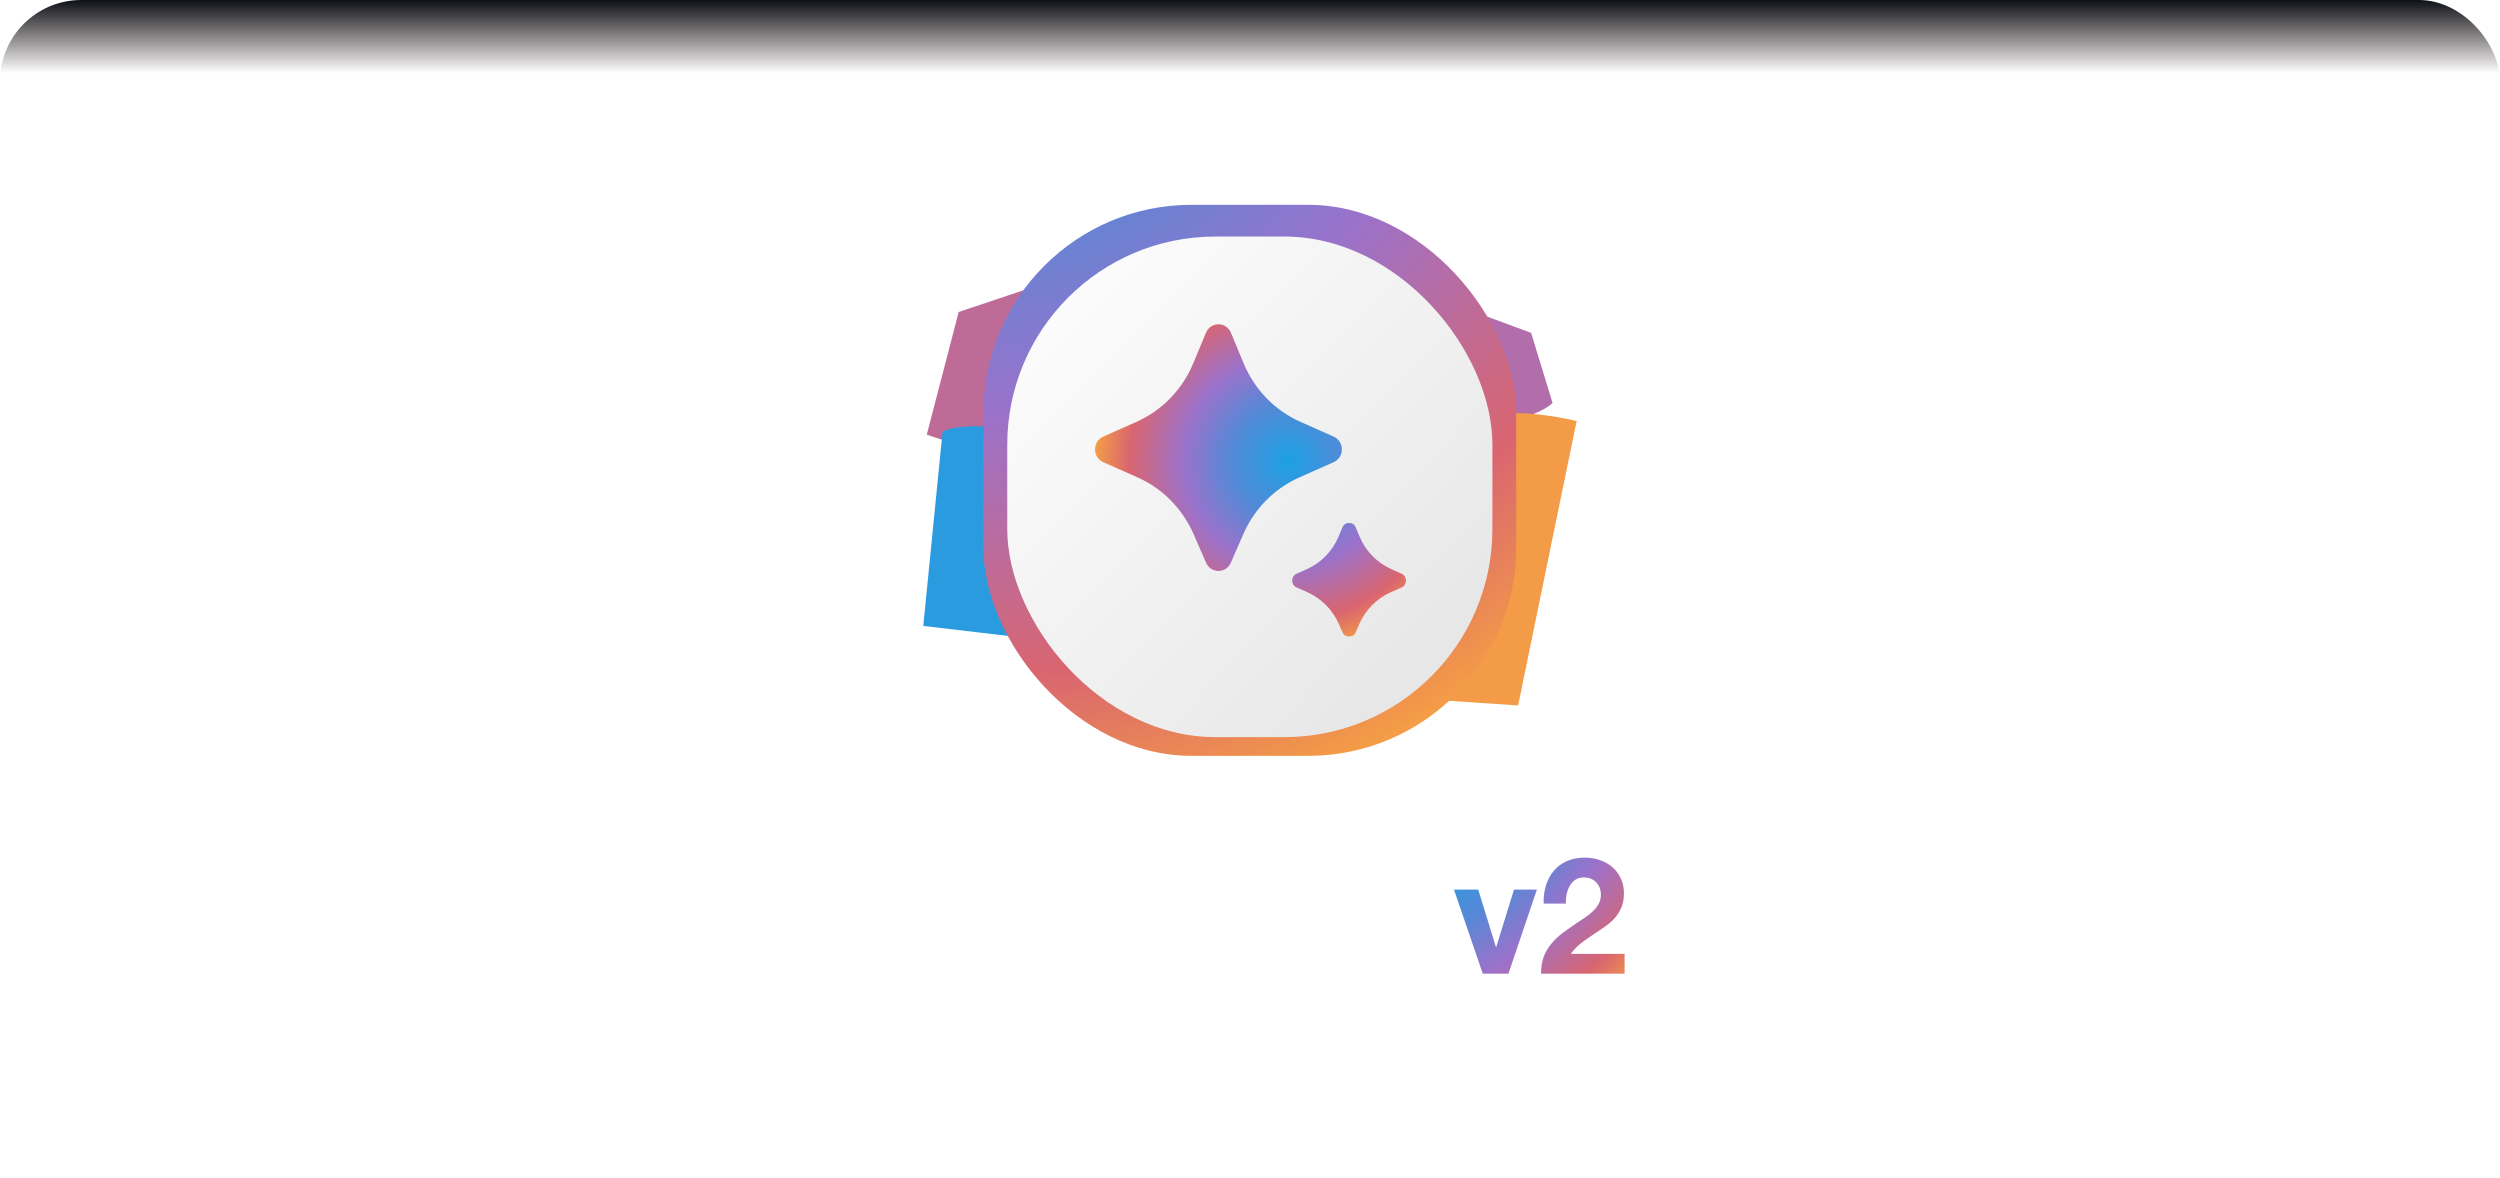 <svg width="1538" height="725" viewBox="0 0 1538 725" fill="none" xmlns="http://www.w3.org/2000/svg">
<g clip-path="url(#clip0_250_47)">
<g filter="url(#filter0_f_250_47)">
<path d="M570.152 267.391L589.779 191.93L694.083 157L803.995 168.466C803.995 168.466 852.782 185.264 810.724 225.528C768.666 265.791 749.039 248.193 715.393 277.79C681.746 307.388 570.152 267.391 570.152 267.391Z" fill="#BF6B97"/>
</g>
<g filter="url(#filter1_f_250_47)">
<path d="M792.893 243.919C743.652 240.216 758.161 226.991 753.324 196.044C748.488 165.097 758.161 179.381 758.161 179.381L849.609 170.652L941.937 204.773L955.127 247.887C955.127 247.887 941.937 262.963 887.42 262.17C832.902 261.376 842.135 247.622 792.893 243.919Z" fill="#B26EAA"/>
</g>
<g filter="url(#filter2_f_250_47)">
<path d="M656.694 270.432C593.467 255.305 579.855 265.655 579.855 265.655L568 385.076L732.655 404.449C775.831 389.234 739.515 439.479 771.733 414.798C809.493 385.872 827.056 407.899 864.817 385.076C902.578 362.253 847.693 324.835 820.909 315.547C794.126 306.258 741.436 325.896 719.482 311.831C697.528 297.766 719.921 285.559 656.694 270.432Z" fill="#2B9BE0"/>
</g>
<g filter="url(#filter3_f_250_47)">
<path d="M899.276 261.184C922.536 246.628 969.934 259.066 969.934 259.066L933.947 434L752.254 421.826C752.254 421.826 764.103 371.278 782.097 349.577C800.091 327.875 816.329 326.552 841.784 318.613C867.238 310.673 876.016 275.739 899.276 261.184Z" fill="#F49B48"/>
</g>
<path d="M486.155 646.44H494.995L501.675 666.08H501.755L508.075 646.44H516.915V675H511.035V654.76H510.955L503.955 675H499.115L492.115 654.96H492.035V675H486.155V646.44ZM526.884 664.68C526.884 665.507 526.964 666.32 527.124 667.12C527.284 667.893 527.55 668.6 527.924 669.24C528.324 669.853 528.844 670.347 529.484 670.72C530.124 671.093 530.924 671.28 531.884 671.28C532.844 671.28 533.644 671.093 534.284 670.72C534.95 670.347 535.47 669.853 535.844 669.24C536.244 668.6 536.524 667.893 536.684 667.12C536.844 666.32 536.924 665.507 536.924 664.68C536.924 663.853 536.844 663.04 536.684 662.24C536.524 661.44 536.244 660.733 535.844 660.12C535.47 659.507 534.95 659.013 534.284 658.64C533.644 658.24 532.844 658.04 531.884 658.04C530.924 658.04 530.124 658.24 529.484 658.64C528.844 659.013 528.324 659.507 527.924 660.12C527.55 660.733 527.284 661.44 527.124 662.24C526.964 663.04 526.884 663.853 526.884 664.68ZM521.204 664.68C521.204 663.027 521.457 661.533 521.964 660.2C522.47 658.84 523.19 657.693 524.124 656.76C525.057 655.8 526.177 655.067 527.484 654.56C528.79 654.027 530.257 653.76 531.884 653.76C533.51 653.76 534.977 654.027 536.284 654.56C537.617 655.067 538.75 655.8 539.684 656.76C540.617 657.693 541.337 658.84 541.844 660.2C542.35 661.533 542.604 663.027 542.604 664.68C542.604 666.333 542.35 667.827 541.844 669.16C541.337 670.493 540.617 671.64 539.684 672.6C538.75 673.533 537.617 674.253 536.284 674.76C534.977 675.267 533.51 675.52 531.884 675.52C530.257 675.52 528.79 675.267 527.484 674.76C526.177 674.253 525.057 673.533 524.124 672.6C523.19 671.64 522.47 670.493 521.964 669.16C521.457 667.827 521.204 666.333 521.204 664.68ZM546.297 654.32H551.697V658.16H551.777C552.043 657.52 552.403 656.933 552.857 656.4C553.31 655.84 553.83 655.373 554.417 655C555.003 654.6 555.63 654.293 556.297 654.08C556.963 653.867 557.657 653.76 558.377 653.76C558.75 653.76 559.163 653.827 559.617 653.96V659.24C559.35 659.187 559.03 659.147 558.657 659.12C558.283 659.067 557.923 659.04 557.577 659.04C556.537 659.04 555.657 659.213 554.937 659.56C554.217 659.907 553.63 660.387 553.177 661C552.75 661.587 552.443 662.28 552.257 663.08C552.07 663.88 551.977 664.747 551.977 665.68V675H546.297V654.32ZM575.06 662.44C574.794 661 574.314 659.907 573.62 659.16C572.954 658.413 571.927 658.04 570.54 658.04C569.634 658.04 568.874 658.2 568.26 658.52C567.674 658.813 567.194 659.187 566.82 659.64C566.474 660.093 566.22 660.573 566.06 661.08C565.927 661.587 565.847 662.04 565.82 662.44H575.06ZM565.82 666.04C565.9 667.88 566.367 669.213 567.22 670.04C568.074 670.867 569.3 671.28 570.9 671.28C572.047 671.28 573.034 671 573.86 670.44C574.687 669.853 575.194 669.24 575.38 668.6H580.38C579.58 671.08 578.354 672.853 576.7 673.92C575.047 674.987 573.047 675.52 570.7 675.52C569.074 675.52 567.607 675.267 566.3 674.76C564.994 674.227 563.887 673.48 562.98 672.52C562.074 671.56 561.367 670.413 560.86 669.08C560.38 667.747 560.14 666.28 560.14 664.68C560.14 663.133 560.394 661.693 560.9 660.36C561.407 659.027 562.127 657.88 563.06 656.92C563.994 655.933 565.1 655.16 566.38 654.6C567.687 654.04 569.127 653.76 570.7 653.76C572.46 653.76 573.994 654.107 575.3 654.8C576.607 655.467 577.674 656.373 578.5 657.52C579.354 658.667 579.967 659.973 580.34 661.44C580.714 662.907 580.847 664.44 580.74 666.04H565.82ZM609.322 661.6C608.949 659.227 607.549 658.04 605.122 658.04C604.215 658.04 603.455 658.253 602.842 658.68C602.229 659.08 601.722 659.613 601.322 660.28C600.949 660.92 600.682 661.64 600.522 662.44C600.362 663.213 600.282 663.987 600.282 664.76C600.282 665.507 600.362 666.267 600.522 667.04C600.682 667.813 600.935 668.52 601.282 669.16C601.655 669.773 602.149 670.28 602.762 670.68C603.375 671.08 604.122 671.28 605.002 671.28C606.362 671.28 607.402 670.907 608.122 670.16C608.869 669.387 609.335 668.36 609.522 667.08H615.002C614.629 669.827 613.562 671.92 611.802 673.36C610.042 674.8 607.789 675.52 605.042 675.52C603.495 675.52 602.069 675.267 600.762 674.76C599.482 674.227 598.389 673.493 597.482 672.56C596.575 671.627 595.869 670.52 595.362 669.24C594.855 667.933 594.602 666.507 594.602 664.96C594.602 663.36 594.829 661.88 595.282 660.52C595.762 659.133 596.455 657.947 597.362 656.96C598.269 655.947 599.375 655.16 600.682 654.6C601.989 654.04 603.482 653.76 605.162 653.76C606.389 653.76 607.562 653.92 608.682 654.24C609.829 654.56 610.842 655.053 611.722 655.72C612.629 656.36 613.362 657.173 613.922 658.16C614.482 659.12 614.802 660.267 614.882 661.6H609.322ZM617.971 660.68C618.051 659.347 618.384 658.24 618.971 657.36C619.557 656.48 620.304 655.773 621.211 655.24C622.117 654.707 623.131 654.333 624.251 654.12C625.397 653.88 626.544 653.76 627.691 653.76C628.731 653.76 629.784 653.84 630.851 654C631.917 654.133 632.891 654.413 633.771 654.84C634.651 655.267 635.371 655.867 635.931 656.64C636.491 657.387 636.771 658.387 636.771 659.64V670.4C636.771 671.333 636.824 672.227 636.931 673.08C637.037 673.933 637.224 674.573 637.491 675H631.731C631.624 674.68 631.531 674.36 631.451 674.04C631.397 673.693 631.357 673.347 631.331 673C630.424 673.933 629.357 674.587 628.131 674.96C626.904 675.333 625.651 675.52 624.371 675.52C623.384 675.52 622.464 675.4 621.611 675.16C620.757 674.92 620.011 674.547 619.371 674.04C618.731 673.533 618.224 672.893 617.851 672.12C617.504 671.347 617.331 670.427 617.331 669.36C617.331 668.187 617.531 667.227 617.931 666.48C618.357 665.707 618.891 665.093 619.531 664.64C620.197 664.187 620.944 663.853 621.771 663.64C622.624 663.4 623.477 663.213 624.331 663.08C625.184 662.947 626.024 662.84 626.851 662.76C627.677 662.68 628.411 662.56 629.051 662.4C629.691 662.24 630.197 662.013 630.571 661.72C630.944 661.4 631.117 660.947 631.091 660.36C631.091 659.747 630.984 659.267 630.771 658.92C630.584 658.547 630.317 658.267 629.971 658.08C629.651 657.867 629.264 657.733 628.811 657.68C628.384 657.6 627.917 657.56 627.411 657.56C626.291 657.56 625.411 657.8 624.771 658.28C624.131 658.76 623.757 659.56 623.651 660.68H617.971ZM631.091 664.88C630.851 665.093 630.544 665.267 630.171 665.4C629.824 665.507 629.437 665.6 629.011 665.68C628.611 665.76 628.184 665.827 627.731 665.88C627.277 665.933 626.824 666 626.371 666.08C625.944 666.16 625.517 666.267 625.091 666.4C624.691 666.533 624.331 666.72 624.011 666.96C623.717 667.173 623.477 667.453 623.291 667.8C623.104 668.147 623.011 668.587 623.011 669.12C623.011 669.627 623.104 670.053 623.291 670.4C623.477 670.747 623.731 671.027 624.051 671.24C624.371 671.427 624.744 671.56 625.171 671.64C625.597 671.72 626.037 671.76 626.491 671.76C627.611 671.76 628.477 671.573 629.091 671.2C629.704 670.827 630.157 670.387 630.451 669.88C630.744 669.347 630.917 668.813 630.971 668.28C631.051 667.747 631.091 667.32 631.091 667V664.88ZM651.62 671.28C652.553 671.28 653.326 671.093 653.94 670.72C654.58 670.347 655.086 669.867 655.46 669.28C655.86 668.667 656.14 667.96 656.3 667.16C656.46 666.36 656.54 665.547 656.54 664.72C656.54 663.893 656.446 663.08 656.26 662.28C656.1 661.48 655.82 660.773 655.42 660.16C655.02 659.52 654.5 659.013 653.86 658.64C653.246 658.24 652.486 658.04 651.58 658.04C650.646 658.04 649.86 658.24 649.22 658.64C648.606 659.013 648.1 659.507 647.7 660.12C647.326 660.733 647.06 661.44 646.9 662.24C646.74 663.04 646.66 663.867 646.66 664.72C646.66 665.547 646.74 666.36 646.9 667.16C647.086 667.96 647.366 668.667 647.74 669.28C648.14 669.867 648.66 670.347 649.3 670.72C649.94 671.093 650.713 671.28 651.62 671.28ZM641.18 654.32H646.58V656.96H646.66C647.353 655.84 648.233 655.027 649.3 654.52C650.366 654.013 651.54 653.76 652.82 653.76C654.446 653.76 655.846 654.067 657.02 654.68C658.193 655.293 659.166 656.107 659.94 657.12C660.713 658.133 661.286 659.32 661.66 660.68C662.033 662.013 662.22 663.413 662.22 664.88C662.22 666.267 662.033 667.6 661.66 668.88C661.286 670.16 660.713 671.293 659.94 672.28C659.193 673.267 658.246 674.053 657.1 674.64C655.98 675.227 654.66 675.52 653.14 675.52C651.86 675.52 650.673 675.267 649.58 674.76C648.513 674.227 647.633 673.453 646.94 672.44H646.86V682.24H641.18V654.32ZM665.393 660.68C665.473 659.347 665.806 658.24 666.393 657.36C666.979 656.48 667.726 655.773 668.633 655.24C669.539 654.707 670.553 654.333 671.673 654.12C672.819 653.88 673.966 653.76 675.113 653.76C676.153 653.76 677.206 653.84 678.273 654C679.339 654.133 680.313 654.413 681.193 654.84C682.073 655.267 682.793 655.867 683.353 656.64C683.913 657.387 684.193 658.387 684.193 659.64V670.4C684.193 671.333 684.246 672.227 684.353 673.08C684.459 673.933 684.646 674.573 684.913 675H679.153C679.046 674.68 678.953 674.36 678.873 674.04C678.819 673.693 678.779 673.347 678.753 673C677.846 673.933 676.779 674.587 675.553 674.96C674.326 675.333 673.073 675.52 671.793 675.52C670.806 675.52 669.886 675.4 669.033 675.16C668.179 674.92 667.433 674.547 666.793 674.04C666.153 673.533 665.646 672.893 665.273 672.12C664.926 671.347 664.753 670.427 664.753 669.36C664.753 668.187 664.953 667.227 665.353 666.48C665.779 665.707 666.313 665.093 666.953 664.64C667.619 664.187 668.366 663.853 669.193 663.64C670.046 663.4 670.899 663.213 671.753 663.08C672.606 662.947 673.446 662.84 674.273 662.76C675.099 662.68 675.833 662.56 676.473 662.4C677.113 662.24 677.619 662.013 677.993 661.72C678.366 661.4 678.539 660.947 678.513 660.36C678.513 659.747 678.406 659.267 678.193 658.92C678.006 658.547 677.739 658.267 677.393 658.08C677.073 657.867 676.686 657.733 676.233 657.68C675.806 657.6 675.339 657.56 674.833 657.56C673.713 657.56 672.833 657.8 672.193 658.28C671.553 658.76 671.179 659.56 671.073 660.68H665.393ZM678.513 664.88C678.273 665.093 677.966 665.267 677.593 665.4C677.246 665.507 676.859 665.6 676.433 665.68C676.033 665.76 675.606 665.827 675.153 665.88C674.699 665.933 674.246 666 673.793 666.08C673.366 666.16 672.939 666.267 672.513 666.4C672.113 666.533 671.753 666.72 671.433 666.96C671.139 667.173 670.899 667.453 670.713 667.8C670.526 668.147 670.433 668.587 670.433 669.12C670.433 669.627 670.526 670.053 670.713 670.4C670.899 670.747 671.153 671.027 671.473 671.24C671.793 671.427 672.166 671.56 672.593 671.64C673.019 671.72 673.459 671.76 673.913 671.76C675.033 671.76 675.899 671.573 676.513 671.2C677.126 670.827 677.579 670.387 677.873 669.88C678.166 669.347 678.339 668.813 678.393 668.28C678.473 667.747 678.513 667.32 678.513 667V664.88ZM703.761 664.68C703.761 663.8 703.668 662.96 703.481 662.16C703.295 661.36 703.001 660.653 702.601 660.04C702.201 659.427 701.695 658.947 701.081 658.6C700.495 658.227 699.775 658.04 698.921 658.04C698.095 658.04 697.375 658.227 696.761 658.6C696.148 658.947 695.641 659.427 695.241 660.04C694.841 660.653 694.548 661.36 694.361 662.16C694.175 662.96 694.081 663.8 694.081 664.68C694.081 665.533 694.175 666.36 694.361 667.16C694.548 667.96 694.841 668.667 695.241 669.28C695.641 669.893 696.148 670.387 696.761 670.76C697.375 671.107 698.095 671.28 698.921 671.28C699.775 671.28 700.495 671.107 701.081 670.76C701.695 670.387 702.201 669.893 702.601 669.28C703.001 668.667 703.295 667.96 703.481 667.16C703.668 666.36 703.761 665.533 703.761 664.68ZM688.601 646.44H694.281V656.84H694.361C695.055 655.773 695.988 655 697.161 654.52C698.361 654.013 699.601 653.76 700.881 653.76C701.921 653.76 702.948 653.973 703.961 654.4C704.975 654.827 705.881 655.48 706.681 656.36C707.508 657.24 708.175 658.373 708.681 659.76C709.188 661.12 709.441 662.747 709.441 664.64C709.441 666.533 709.188 668.173 708.681 669.56C708.175 670.92 707.508 672.04 706.681 672.92C705.881 673.8 704.975 674.453 703.961 674.88C702.948 675.307 701.921 675.52 700.881 675.52C699.361 675.52 698.001 675.28 696.801 674.8C695.601 674.32 694.695 673.507 694.081 672.36H694.001V675H688.601V646.44ZM713.215 646.44H718.895V675H713.215V646.44ZM737.287 662.44C737.02 661 736.54 659.907 735.847 659.16C735.18 658.413 734.154 658.04 732.767 658.04C731.86 658.04 731.1 658.2 730.487 658.52C729.9 658.813 729.42 659.187 729.047 659.64C728.7 660.093 728.447 660.573 728.287 661.08C728.154 661.587 728.074 662.04 728.047 662.44H737.287ZM728.047 666.04C728.127 667.88 728.594 669.213 729.447 670.04C730.3 670.867 731.527 671.28 733.127 671.28C734.274 671.28 735.26 671 736.087 670.44C736.914 669.853 737.42 669.24 737.607 668.6H742.607C741.807 671.08 740.58 672.853 738.927 673.92C737.274 674.987 735.274 675.52 732.927 675.52C731.3 675.52 729.834 675.267 728.527 674.76C727.22 674.227 726.114 673.48 725.207 672.52C724.3 671.56 723.594 670.413 723.087 669.08C722.607 667.747 722.367 666.28 722.367 664.68C722.367 663.133 722.62 661.693 723.127 660.36C723.634 659.027 724.354 657.88 725.287 656.92C726.22 655.933 727.327 655.16 728.607 654.6C729.914 654.04 731.354 653.76 732.927 653.76C734.687 653.76 736.22 654.107 737.527 654.8C738.834 655.467 739.9 656.373 740.727 657.52C741.58 658.667 742.194 659.973 742.567 661.44C742.94 662.907 743.074 664.44 742.967 666.04H728.047ZM746.576 668.84H752.856V675H746.576V668.84ZM769.201 646.44H778.041L784.721 666.08H784.801L791.121 646.44H799.961V675H794.081V654.76H794.001L787.001 675H782.161L775.161 654.96H775.081V675H769.201V646.44ZM809.93 664.68C809.93 665.507 810.01 666.32 810.17 667.12C810.33 667.893 810.597 668.6 810.97 669.24C811.37 669.853 811.89 670.347 812.53 670.72C813.17 671.093 813.97 671.28 814.93 671.28C815.89 671.28 816.69 671.093 817.33 670.72C817.997 670.347 818.517 669.853 818.89 669.24C819.29 668.6 819.57 667.893 819.73 667.12C819.89 666.32 819.97 665.507 819.97 664.68C819.97 663.853 819.89 663.04 819.73 662.24C819.57 661.44 819.29 660.733 818.89 660.12C818.517 659.507 817.997 659.013 817.33 658.64C816.69 658.24 815.89 658.04 814.93 658.04C813.97 658.04 813.17 658.24 812.53 658.64C811.89 659.013 811.37 659.507 810.97 660.12C810.597 660.733 810.33 661.44 810.17 662.24C810.01 663.04 809.93 663.853 809.93 664.68ZM804.25 664.68C804.25 663.027 804.504 661.533 805.01 660.2C805.517 658.84 806.237 657.693 807.17 656.76C808.104 655.8 809.224 655.067 810.53 654.56C811.837 654.027 813.304 653.76 814.93 653.76C816.557 653.76 818.024 654.027 819.33 654.56C820.664 655.067 821.797 655.8 822.73 656.76C823.664 657.693 824.384 658.84 824.89 660.2C825.397 661.533 825.65 663.027 825.65 664.68C825.65 666.333 825.397 667.827 824.89 669.16C824.384 670.493 823.664 671.64 822.73 672.6C821.797 673.533 820.664 674.253 819.33 674.76C818.024 675.267 816.557 675.52 814.93 675.52C813.304 675.52 811.837 675.267 810.53 674.76C809.224 674.253 808.104 673.533 807.17 672.6C806.237 671.64 805.517 670.493 805.01 669.16C804.504 667.827 804.25 666.333 804.25 664.68ZM829.344 654.32H834.744V658.16H834.824C835.09 657.52 835.45 656.933 835.904 656.4C836.357 655.84 836.877 655.373 837.464 655C838.05 654.6 838.677 654.293 839.344 654.08C840.01 653.867 840.704 653.76 841.424 653.76C841.797 653.76 842.21 653.827 842.664 653.96V659.24C842.397 659.187 842.077 659.147 841.704 659.12C841.33 659.067 840.97 659.04 840.624 659.04C839.584 659.04 838.704 659.213 837.984 659.56C837.264 659.907 836.677 660.387 836.224 661C835.797 661.587 835.49 662.28 835.304 663.08C835.117 663.88 835.024 664.747 835.024 665.68V675H829.344V654.32ZM858.107 662.44C857.841 661 857.361 659.907 856.667 659.16C856.001 658.413 854.974 658.04 853.587 658.04C852.681 658.04 851.921 658.2 851.307 658.52C850.721 658.813 850.241 659.187 849.867 659.64C849.521 660.093 849.267 660.573 849.107 661.08C848.974 661.587 848.894 662.04 848.867 662.44H858.107ZM848.867 666.04C848.947 667.88 849.414 669.213 850.267 670.04C851.121 670.867 852.347 671.28 853.947 671.28C855.094 671.28 856.081 671 856.907 670.44C857.734 669.853 858.241 669.24 858.427 668.6H863.427C862.627 671.08 861.401 672.853 859.747 673.92C858.094 674.987 856.094 675.52 853.747 675.52C852.121 675.52 850.654 675.267 849.347 674.76C848.041 674.227 846.934 673.48 846.027 672.52C845.121 671.56 844.414 670.413 843.907 669.08C843.427 667.747 843.187 666.28 843.187 664.68C843.187 663.133 843.441 661.693 843.947 660.36C844.454 659.027 845.174 657.88 846.107 656.92C847.041 655.933 848.147 655.16 849.427 654.6C850.734 654.04 852.174 653.76 853.747 653.76C855.507 653.76 857.041 654.107 858.347 654.8C859.654 655.467 860.721 656.373 861.547 657.52C862.401 658.667 863.014 659.973 863.387 661.44C863.761 662.907 863.894 664.44 863.787 666.04H848.867ZM888.729 671.28C889.662 671.28 890.436 671.093 891.049 670.72C891.689 670.347 892.196 669.867 892.569 669.28C892.969 668.667 893.249 667.96 893.409 667.16C893.569 666.36 893.649 665.547 893.649 664.72C893.649 663.893 893.556 663.08 893.369 662.28C893.209 661.48 892.929 660.773 892.529 660.16C892.129 659.52 891.609 659.013 890.969 658.64C890.356 658.24 889.596 658.04 888.689 658.04C887.756 658.04 886.969 658.24 886.329 658.64C885.716 659.013 885.209 659.507 884.809 660.12C884.436 660.733 884.169 661.44 884.009 662.24C883.849 663.04 883.769 663.867 883.769 664.72C883.769 665.547 883.849 666.36 884.009 667.16C884.196 667.96 884.476 668.667 884.849 669.28C885.249 669.867 885.769 670.347 886.409 670.72C887.049 671.093 887.822 671.28 888.729 671.28ZM878.289 654.32H883.689V656.96H883.769C884.462 655.84 885.342 655.027 886.409 654.52C887.476 654.013 888.649 653.76 889.929 653.76C891.556 653.76 892.956 654.067 894.129 654.68C895.302 655.293 896.276 656.107 897.049 657.12C897.822 658.133 898.396 659.32 898.769 660.68C899.142 662.013 899.329 663.413 899.329 664.88C899.329 666.267 899.142 667.6 898.769 668.88C898.396 670.16 897.822 671.293 897.049 672.28C896.302 673.267 895.356 674.053 894.209 674.64C893.089 675.227 891.769 675.52 890.249 675.52C888.969 675.52 887.782 675.267 886.689 674.76C885.622 674.227 884.742 673.453 884.049 672.44H883.969V682.24H878.289V654.32ZM907.782 664.68C907.782 665.507 907.862 666.32 908.022 667.12C908.182 667.893 908.449 668.6 908.822 669.24C909.222 669.853 909.742 670.347 910.382 670.72C911.022 671.093 911.822 671.28 912.782 671.28C913.742 671.28 914.542 671.093 915.182 670.72C915.849 670.347 916.369 669.853 916.742 669.24C917.142 668.6 917.422 667.893 917.582 667.12C917.742 666.32 917.822 665.507 917.822 664.68C917.822 663.853 917.742 663.04 917.582 662.24C917.422 661.44 917.142 660.733 916.742 660.12C916.369 659.507 915.849 659.013 915.182 658.64C914.542 658.24 913.742 658.04 912.782 658.04C911.822 658.04 911.022 658.24 910.382 658.64C909.742 659.013 909.222 659.507 908.822 660.12C908.449 660.733 908.182 661.44 908.022 662.24C907.862 663.04 907.782 663.853 907.782 664.68ZM902.102 664.68C902.102 663.027 902.355 661.533 902.862 660.2C903.369 658.84 904.089 657.693 905.022 656.76C905.955 655.8 907.075 655.067 908.382 654.56C909.689 654.027 911.155 653.76 912.782 653.76C914.409 653.76 915.875 654.027 917.182 654.56C918.515 655.067 919.649 655.8 920.582 656.76C921.515 657.693 922.235 658.84 922.742 660.2C923.249 661.533 923.502 663.027 923.502 664.68C923.502 666.333 923.249 667.827 922.742 669.16C922.235 670.493 921.515 671.64 920.582 672.6C919.649 673.533 918.515 674.253 917.182 674.76C915.875 675.267 914.409 675.52 912.782 675.52C911.155 675.52 909.689 675.267 908.382 674.76C907.075 674.253 905.955 673.533 905.022 672.6C904.089 671.64 903.369 670.493 902.862 669.16C902.355 667.827 902.102 666.333 902.102 664.68ZM950.835 675H944.995L941.315 661.12H941.235L937.715 675H931.835L925.275 654.32H931.275L935.075 668.36H935.155L938.595 654.32H944.115L947.635 668.32H947.715L951.515 654.32H957.355L950.835 675ZM973.693 662.44C973.427 661 972.947 659.907 972.253 659.16C971.587 658.413 970.56 658.04 969.173 658.04C968.267 658.04 967.507 658.2 966.893 658.52C966.307 658.813 965.827 659.187 965.453 659.64C965.107 660.093 964.853 660.573 964.693 661.08C964.56 661.587 964.48 662.04 964.453 662.44H973.693ZM964.453 666.04C964.533 667.88 965 669.213 965.853 670.04C966.707 670.867 967.933 671.28 969.533 671.28C970.68 671.28 971.667 671 972.493 670.44C973.32 669.853 973.827 669.24 974.013 668.6H979.013C978.213 671.08 976.987 672.853 975.333 673.92C973.68 674.987 971.68 675.52 969.333 675.52C967.707 675.52 966.24 675.267 964.933 674.76C963.627 674.227 962.52 673.48 961.613 672.52C960.707 671.56 960 670.413 959.493 669.08C959.013 667.747 958.773 666.28 958.773 664.68C958.773 663.133 959.027 661.693 959.533 660.36C960.04 659.027 960.76 657.88 961.693 656.92C962.627 655.933 963.733 655.16 965.013 654.6C966.32 654.04 967.76 653.76 969.333 653.76C971.093 653.76 972.627 654.107 973.933 654.8C975.24 655.467 976.307 656.373 977.133 657.52C977.987 658.667 978.6 659.973 978.973 661.44C979.347 662.907 979.48 664.44 979.373 666.04H964.453ZM982.742 654.32H988.142V658.16H988.222C988.489 657.52 988.849 656.933 989.302 656.4C989.755 655.84 990.275 655.373 990.862 655C991.449 654.6 992.075 654.293 992.742 654.08C993.409 653.867 994.102 653.76 994.822 653.76C995.195 653.76 995.609 653.827 996.062 653.96V659.24C995.795 659.187 995.475 659.147 995.102 659.12C994.729 659.067 994.369 659.04 994.022 659.04C992.982 659.04 992.102 659.213 991.382 659.56C990.662 659.907 990.075 660.387 989.622 661C989.195 661.587 988.889 662.28 988.702 663.08C988.515 663.88 988.422 664.747 988.422 665.68V675H982.742V654.32ZM999.529 658.12H996.129V654.32H999.529V652.72C999.529 650.88 1000.1 649.373 1001.25 648.2C1002.4 647.027 1004.13 646.44 1006.45 646.44C1006.96 646.44 1007.46 646.467 1007.97 646.52C1008.48 646.547 1008.97 646.573 1009.45 646.6V650.84C1008.78 650.76 1008.09 650.72 1007.37 650.72C1006.6 650.72 1006.04 650.907 1005.69 651.28C1005.37 651.627 1005.21 652.227 1005.21 653.08V654.32H1009.13V658.12H1005.21V675H999.529V658.12ZM1031.01 675H1025.61V672.12H1025.49C1024.77 673.32 1023.84 674.187 1022.69 674.72C1021.54 675.253 1020.37 675.52 1019.17 675.52C1017.65 675.52 1016.4 675.32 1015.41 674.92C1014.45 674.52 1013.69 673.96 1013.13 673.24C1012.57 672.493 1012.17 671.6 1011.93 670.56C1011.72 669.493 1011.61 668.32 1011.61 667.04V654.32H1017.29V666C1017.29 667.707 1017.56 668.987 1018.09 669.84C1018.62 670.667 1019.57 671.08 1020.93 671.08C1022.48 671.08 1023.6 670.627 1024.29 669.72C1024.98 668.787 1025.33 667.267 1025.33 665.16V654.32H1031.01V675ZM1035.48 646.44H1041.16V675H1035.48V646.44ZM1045.87 668.84H1052.15V675H1045.87V668.84Z" fill="white"/>
<path d="M579.3 573.2C579.3 571 579.067 568.9 578.6 566.9C578.133 564.9 577.4 563.133 576.4 561.6C575.4 560.067 574.133 558.867 572.6 558C571.133 557.067 569.333 556.6 567.2 556.6C565.133 556.6 563.333 557.067 561.8 558C560.267 558.867 559 560.067 558 561.6C557 563.133 556.267 564.9 555.8 566.9C555.333 568.9 555.1 571 555.1 573.2C555.1 575.333 555.333 577.4 555.8 579.4C556.267 581.4 557 583.167 558 584.7C559 586.233 560.267 587.467 561.8 588.4C563.333 589.267 565.133 589.7 567.2 589.7C569.333 589.7 571.133 589.267 572.6 588.4C574.133 587.467 575.4 586.233 576.4 584.7C577.4 583.167 578.133 581.4 578.6 579.4C579.067 577.4 579.3 575.333 579.3 573.2ZM541.4 527.6H555.6V553.6H555.8C557.533 550.933 559.867 549 562.8 547.8C565.8 546.533 568.9 545.9 572.1 545.9C574.7 545.9 577.267 546.433 579.8 547.5C582.333 548.567 584.6 550.2 586.6 552.4C588.667 554.6 590.333 557.433 591.6 560.9C592.867 564.3 593.5 568.367 593.5 573.1C593.5 577.833 592.867 581.933 591.6 585.4C590.333 588.8 588.667 591.6 586.6 593.8C584.6 596 582.333 597.633 579.8 598.7C577.267 599.767 574.7 600.3 572.1 600.3C568.3 600.3 564.9 599.7 561.9 598.5C558.9 597.3 556.633 595.267 555.1 592.4H554.9V599H541.4V527.6ZM601.933 563.2C602.133 559.867 602.966 557.1 604.433 554.9C605.899 552.7 607.766 550.933 610.033 549.6C612.299 548.267 614.833 547.333 617.633 546.8C620.499 546.2 623.366 545.9 626.233 545.9C628.833 545.9 631.466 546.1 634.133 546.5C636.799 546.833 639.233 547.533 641.433 548.6C643.633 549.667 645.433 551.167 646.833 553.1C648.233 554.967 648.933 557.467 648.933 560.6V587.5C648.933 589.833 649.066 592.067 649.333 594.2C649.599 596.333 650.066 597.933 650.733 599H636.333C636.066 598.2 635.833 597.4 635.633 596.6C635.499 595.733 635.399 594.867 635.333 594C633.066 596.333 630.399 597.967 627.333 598.9C624.266 599.833 621.133 600.3 617.933 600.3C615.466 600.3 613.166 600 611.033 599.4C608.899 598.8 607.033 597.867 605.433 596.6C603.833 595.333 602.566 593.733 601.633 591.8C600.766 589.867 600.333 587.567 600.333 584.9C600.333 581.967 600.833 579.567 601.833 577.7C602.899 575.767 604.233 574.233 605.833 573.1C607.499 571.967 609.366 571.133 611.433 570.6C613.566 570 615.699 569.533 617.833 569.2C619.966 568.867 622.066 568.6 624.133 568.4C626.199 568.2 628.033 567.9 629.633 567.5C631.233 567.1 632.499 566.533 633.433 565.8C634.366 565 634.799 563.867 634.733 562.4C634.733 560.867 634.466 559.667 633.933 558.8C633.466 557.867 632.799 557.167 631.933 556.7C631.133 556.167 630.166 555.833 629.033 555.7C627.966 555.5 626.799 555.4 625.533 555.4C622.733 555.4 620.533 556 618.933 557.2C617.333 558.4 616.399 560.4 616.133 563.2H601.933ZM634.733 573.7C634.133 574.233 633.366 574.667 632.433 575C631.566 575.267 630.599 575.5 629.533 575.7C628.533 575.9 627.466 576.067 626.333 576.2C625.199 576.333 624.066 576.5 622.933 576.7C621.866 576.9 620.799 577.167 619.733 577.5C618.733 577.833 617.833 578.3 617.033 578.9C616.299 579.433 615.699 580.133 615.233 581C614.766 581.867 614.533 582.967 614.533 584.3C614.533 585.567 614.766 586.633 615.233 587.5C615.699 588.367 616.333 589.067 617.133 589.6C617.933 590.067 618.866 590.4 619.933 590.6C620.999 590.8 622.099 590.9 623.233 590.9C626.033 590.9 628.199 590.433 629.733 589.5C631.266 588.567 632.399 587.467 633.133 586.2C633.866 584.867 634.299 583.533 634.433 582.2C634.633 580.867 634.733 579.8 634.733 579V573.7ZM659.955 547.3H673.455V556.9H673.655C674.321 555.3 675.221 553.833 676.355 552.5C677.488 551.1 678.788 549.933 680.255 549C681.721 548 683.288 547.233 684.955 546.7C686.621 546.167 688.355 545.9 690.155 545.9C691.088 545.9 692.121 546.067 693.255 546.4V559.6C692.588 559.467 691.788 559.367 690.855 559.3C689.921 559.167 689.021 559.1 688.155 559.1C685.555 559.1 683.355 559.533 681.555 560.4C679.755 561.267 678.288 562.467 677.155 564C676.088 565.467 675.321 567.2 674.855 569.2C674.388 571.2 674.155 573.367 674.155 575.7V599H659.955V547.3ZM733.764 573C733.764 570.867 733.564 568.833 733.164 566.9C732.764 564.9 732.064 563.167 731.064 561.7C730.131 560.167 728.897 558.933 727.364 558C725.831 557.067 723.897 556.6 721.564 556.6C719.231 556.6 717.264 557.067 715.664 558C714.064 558.933 712.764 560.167 711.764 561.7C710.831 563.233 710.131 565 709.664 567C709.264 568.933 709.064 570.967 709.064 573.1C709.064 575.1 709.297 577.1 709.764 579.1C710.231 581.1 710.964 582.9 711.964 584.5C713.031 586.033 714.331 587.3 715.864 588.3C717.464 589.233 719.364 589.7 721.564 589.7C723.897 589.7 725.831 589.233 727.364 588.3C728.964 587.367 730.231 586.133 731.164 584.6C732.097 583 732.764 581.2 733.164 579.2C733.564 577.2 733.764 575.133 733.764 573ZM733.964 592.4H733.764C732.097 595.2 729.897 597.233 727.164 598.5C724.497 599.7 721.464 600.3 718.064 600.3C714.197 600.3 710.797 599.567 707.864 598.1C704.931 596.567 702.497 594.533 700.564 592C698.697 589.4 697.264 586.433 696.264 583.1C695.331 579.767 694.864 576.3 694.864 572.7C694.864 569.233 695.331 565.9 696.264 562.7C697.264 559.433 698.697 556.567 700.564 554.1C702.497 551.633 704.897 549.667 707.764 548.2C710.631 546.667 713.964 545.9 717.764 545.9C720.831 545.9 723.731 546.567 726.464 547.9C729.264 549.167 731.464 551.067 733.064 553.6H733.264V527.6H747.464V599H733.964V592.4ZM758.097 565.6H788.197V577.8H758.097V565.6ZM798.32 563.2C798.52 559.867 799.353 557.1 800.82 554.9C802.286 552.7 804.153 550.933 806.42 549.6C808.686 548.267 811.22 547.333 814.02 546.8C816.886 546.2 819.753 545.9 822.62 545.9C825.22 545.9 827.853 546.1 830.52 546.5C833.186 546.833 835.62 547.533 837.82 548.6C840.02 549.667 841.82 551.167 843.22 553.1C844.62 554.967 845.32 557.467 845.32 560.6V587.5C845.32 589.833 845.453 592.067 845.72 594.2C845.986 596.333 846.453 597.933 847.12 599H832.72C832.453 598.2 832.22 597.4 832.02 596.6C831.886 595.733 831.786 594.867 831.72 594C829.453 596.333 826.786 597.967 823.72 598.9C820.653 599.833 817.52 600.3 814.32 600.3C811.853 600.3 809.553 600 807.42 599.4C805.286 598.8 803.42 597.867 801.82 596.6C800.22 595.333 798.953 593.733 798.02 591.8C797.153 589.867 796.72 587.567 796.72 584.9C796.72 581.967 797.22 579.567 798.22 577.7C799.286 575.767 800.62 574.233 802.22 573.1C803.886 571.967 805.753 571.133 807.82 570.6C809.953 570 812.086 569.533 814.22 569.2C816.353 568.867 818.453 568.6 820.52 568.4C822.586 568.2 824.42 567.9 826.02 567.5C827.62 567.1 828.886 566.533 829.82 565.8C830.753 565 831.186 563.867 831.12 562.4C831.12 560.867 830.853 559.667 830.32 558.8C829.853 557.867 829.186 557.167 828.32 556.7C827.52 556.167 826.553 555.833 825.42 555.7C824.353 555.5 823.186 555.4 821.92 555.4C819.12 555.4 816.92 556 815.32 557.2C813.72 558.4 812.786 560.4 812.52 563.2H798.32ZM831.12 573.7C830.52 574.233 829.753 574.667 828.82 575C827.953 575.267 826.986 575.5 825.92 575.7C824.92 575.9 823.853 576.067 822.72 576.2C821.586 576.333 820.453 576.5 819.32 576.7C818.253 576.9 817.186 577.167 816.12 577.5C815.12 577.833 814.22 578.3 813.42 578.9C812.686 579.433 812.086 580.133 811.62 581C811.153 581.867 810.92 582.967 810.92 584.3C810.92 585.567 811.153 586.633 811.62 587.5C812.086 588.367 812.72 589.067 813.52 589.6C814.32 590.067 815.253 590.4 816.32 590.6C817.386 590.8 818.486 590.9 819.62 590.9C822.42 590.9 824.586 590.433 826.12 589.5C827.653 588.567 828.786 587.467 829.52 586.2C830.253 584.867 830.686 583.533 830.82 582.2C831.02 580.867 831.12 579.8 831.12 579V573.7ZM870.941 539.3H856.741V527.6H870.941V539.3ZM856.741 547.3H870.941V599H856.741V547.3Z" fill="white"/>
<path d="M928 599H912.2L894.5 547.3H909.4L920.3 582.6H920.5L931.4 547.3H945.5L928 599ZM949.653 555.9C949.52 551.9 949.986 548.2 951.053 544.8C952.12 541.333 953.72 538.333 955.853 535.8C957.986 533.2 960.653 531.2 963.853 529.8C967.12 528.333 970.853 527.6 975.053 527.6C978.253 527.6 981.286 528.1 984.153 529.1C987.086 530.1 989.653 531.533 991.853 533.4C994.053 535.267 995.786 537.567 997.053 540.3C998.386 543.033 999.053 546.1 999.053 549.5C999.053 553.033 998.486 556.067 997.353 558.6C996.22 561.133 994.72 563.4 992.853 565.4C990.986 567.333 988.853 569.1 986.453 570.7C984.12 572.3 981.753 573.9 979.353 575.5C976.953 577.033 974.62 578.7 972.353 580.5C970.086 582.3 968.086 584.4 966.353 586.8H999.453V599H948.053C948.053 594.933 948.62 591.4 949.753 588.4C950.953 585.4 952.553 582.733 954.553 580.4C956.553 578 958.886 575.8 961.553 573.8C964.286 571.8 967.153 569.767 970.153 567.7C971.686 566.633 973.32 565.567 975.053 564.5C976.786 563.367 978.353 562.133 979.753 560.8C981.22 559.467 982.42 557.967 983.353 556.3C984.353 554.633 984.853 552.733 984.853 550.6C984.853 547.2 983.853 544.567 981.853 542.7C979.92 540.767 977.42 539.8 974.353 539.8C972.286 539.8 970.52 540.3 969.053 541.3C967.653 542.233 966.52 543.5 965.653 545.1C964.786 546.633 964.153 548.367 963.753 550.3C963.42 552.167 963.253 554.033 963.253 555.9H949.653Z" fill="url(#paint0_radial_250_47)"/>
<rect x="605" y="126" width="327.786" height="339" rx="128" fill="url(#paint1_radial_250_47)"/>
<g filter="url(#filter4_i_250_47)">
<rect x="619.664" y="141.527" width="298.458" height="307.947" rx="128" fill="url(#paint2_linear_250_47)"/>
</g>
<g clip-path="url(#clip1_250_47)">
<g filter="url(#filter5_d_250_47)">
<path d="M764.888 328.597L757.214 346.173C754.264 352.929 744.915 352.929 741.965 346.173L734.291 328.597C727.462 312.956 715.17 300.506 699.838 293.7L678.716 284.324C672 281.343 672 271.574 678.716 268.593L699.178 259.51C714.905 252.529 727.417 239.617 734.13 223.442L741.903 204.712C744.788 197.761 754.391 197.761 757.276 204.712L765.049 223.442C771.762 239.617 784.274 252.529 800.001 259.51L820.463 268.593C827.179 271.574 827.179 281.343 820.463 284.324L799.341 293.7C784.009 300.506 771.717 312.956 764.888 328.597Z" fill="url(#paint3_radial_250_47)"/>
</g>
<g filter="url(#filter6_d_250_47)">
<path d="M836.202 384.017L834.044 388.963C832.464 392.584 827.451 392.584 825.871 388.963L823.713 384.017C819.866 375.198 812.937 368.176 804.291 364.335L797.642 361.381C794.047 359.784 794.047 354.557 797.642 352.96L803.919 350.171C812.787 346.231 819.841 338.949 823.622 329.831L825.838 324.486C827.382 320.761 832.533 320.761 834.077 324.486L836.293 329.831C840.074 338.949 847.128 346.231 855.996 350.171L862.273 352.96C865.869 354.557 865.869 359.784 862.273 361.381L855.624 364.335C846.978 368.176 840.049 375.198 836.202 384.017Z" fill="url(#paint4_radial_250_47)"/>
</g>
</g>
<rect x="-6" width="1549" height="45" fill="url(#paint5_linear_250_47)"/>
</g>
<defs>
<filter id="filter0_f_250_47" x="370.152" y="-43" width="657.666" height="531.701" filterUnits="userSpaceOnUse" color-interpolation-filters="sRGB">
<feFlood flood-opacity="0" result="BackgroundImageFix"/>
<feBlend mode="normal" in="SourceGraphic" in2="BackgroundImageFix" result="shape"/>
<feGaussianBlur stdDeviation="100" result="effect1_foregroundBlur_250_47"/>
</filter>
<filter id="filter1_f_250_47" x="551.97" y="-29.348" width="603.157" height="491.548" filterUnits="userSpaceOnUse" color-interpolation-filters="sRGB">
<feFlood flood-opacity="0" result="BackgroundImageFix"/>
<feBlend mode="normal" in="SourceGraphic" in2="BackgroundImageFix" result="shape"/>
<feGaussianBlur stdDeviation="100" result="effect1_foregroundBlur_250_47"/>
</filter>
<filter id="filter2_f_250_47" x="368" y="62.2" width="709.666" height="559.54" filterUnits="userSpaceOnUse" color-interpolation-filters="sRGB">
<feFlood flood-opacity="0" result="BackgroundImageFix"/>
<feBlend mode="normal" in="SourceGraphic" in2="BackgroundImageFix" result="shape"/>
<feGaussianBlur stdDeviation="100" result="effect1_foregroundBlur_250_47"/>
</filter>
<filter id="filter3_f_250_47" x="552.254" y="54.116" width="617.681" height="579.884" filterUnits="userSpaceOnUse" color-interpolation-filters="sRGB">
<feFlood flood-opacity="0" result="BackgroundImageFix"/>
<feBlend mode="normal" in="SourceGraphic" in2="BackgroundImageFix" result="shape"/>
<feGaussianBlur stdDeviation="100" result="effect1_foregroundBlur_250_47"/>
</filter>
<filter id="filter4_i_250_47" x="619.664" y="141.527" width="298.458" height="311.947" filterUnits="userSpaceOnUse" color-interpolation-filters="sRGB">
<feFlood flood-opacity="0" result="BackgroundImageFix"/>
<feBlend mode="normal" in="SourceGraphic" in2="BackgroundImageFix" result="shape"/>
<feColorMatrix in="SourceAlpha" type="matrix" values="0 0 0 0 0 0 0 0 0 0 0 0 0 0 0 0 0 0 127 0" result="hardAlpha"/>
<feOffset dy="4"/>
<feGaussianBlur stdDeviation="5"/>
<feComposite in2="hardAlpha" operator="arithmetic" k2="-1" k3="1"/>
<feColorMatrix type="matrix" values="0 0 0 0 0 0 0 0 0 0 0 0 0 0 0 0 0 0 0.25 0"/>
<feBlend mode="normal" in2="shape" result="effect1_innerShadow_250_47"/>
</filter>
<filter id="filter5_d_250_47" x="669.679" y="195.499" width="159.821" height="159.741" filterUnits="userSpaceOnUse" color-interpolation-filters="sRGB">
<feFlood flood-opacity="0" result="BackgroundImageFix"/>
<feColorMatrix in="SourceAlpha" type="matrix" values="0 0 0 0 0 0 0 0 0 0 0 0 0 0 0 0 0 0 127 0" result="hardAlpha"/>
<feOffset/>
<feGaussianBlur stdDeviation="2"/>
<feComposite in2="hardAlpha" operator="out"/>
<feColorMatrix type="matrix" values="0 0 0 0 0 0 0 0 0 0 0 0 0 0 0 0 0 0 0.25 0"/>
<feBlend mode="normal" in2="BackgroundImageFix" result="effect1_dropShadow_250_47"/>
<feBlend mode="normal" in="SourceGraphic" in2="effect1_dropShadow_250_47" result="shape"/>
</filter>
<filter id="filter6_d_250_47" x="790.945" y="317.692" width="78.025" height="77.987" filterUnits="userSpaceOnUse" color-interpolation-filters="sRGB">
<feFlood flood-opacity="0" result="BackgroundImageFix"/>
<feColorMatrix in="SourceAlpha" type="matrix" values="0 0 0 0 0 0 0 0 0 0 0 0 0 0 0 0 0 0 127 0" result="hardAlpha"/>
<feOffset/>
<feGaussianBlur stdDeviation="2"/>
<feComposite in2="hardAlpha" operator="out"/>
<feColorMatrix type="matrix" values="0 0 0 0 0 0 0 0 0 0 0 0 0 0 0 0 0 0 0.25 0"/>
<feBlend mode="normal" in2="BackgroundImageFix" result="effect1_dropShadow_250_47"/>
<feBlend mode="normal" in="SourceGraphic" in2="effect1_dropShadow_250_47" result="shape"/>
</filter>
<radialGradient id="paint0_radial_250_47" cx="0" cy="0" r="1" gradientUnits="userSpaceOnUse" gradientTransform="translate(894 518.5) rotate(47.968) scale(139.343 238.654)">
<stop stop-color="#1BA1E3"/>
<stop offset="0" stop-color="#1BA1E3"/>
<stop offset="0.3" stop-color="#5489D6"/>
<stop offset="0.546" stop-color="#9B72CB"/>
<stop offset="0.825" stop-color="#D96570"/>
<stop offset="1" stop-color="#F49C46"/>
</radialGradient>
<radialGradient id="paint1_radial_250_47" cx="0" cy="0" r="1" gradientUnits="userSpaceOnUse" gradientTransform="translate(593.827 -57.802) rotate(79.223) scale(573.432 555.807)">
<stop stop-color="#1BA1E3"/>
<stop offset="0" stop-color="#1BA1E3"/>
<stop offset="0.3" stop-color="#5489D6"/>
<stop offset="0.546" stop-color="#9B72CB"/>
<stop offset="0.825" stop-color="#D96570"/>
<stop offset="1" stop-color="#F49C46"/>
</radialGradient>
<linearGradient id="paint2_linear_250_47" x1="619.664" y1="141.527" x2="927.46" y2="439.839" gradientUnits="userSpaceOnUse">
<stop stop-color="white"/>
<stop offset="1" stop-color="#E3E3E3"/>
</linearGradient>
<radialGradient id="paint3_radial_250_47" cx="0" cy="0" r="1" gradientUnits="userSpaceOnUse" gradientTransform="translate(792.558 283.746) rotate(78.858) scale(118.532 118.59)">
<stop stop-color="#1BA1E3"/>
<stop offset="0" stop-color="#1BA1E3"/>
<stop offset="0.3" stop-color="#5489D6"/>
<stop offset="0.546" stop-color="#9B72CB"/>
<stop offset="0.825" stop-color="#D96570"/>
<stop offset="1" stop-color="#F49C46"/>
</radialGradient>
<radialGradient id="paint4_radial_250_47" cx="0" cy="0" r="1" gradientUnits="userSpaceOnUse" gradientTransform="translate(792.558 283.746) rotate(78.858) scale(118.532 118.59)">
<stop stop-color="#1BA1E3"/>
<stop offset="0" stop-color="#1BA1E3"/>
<stop offset="0.3" stop-color="#5489D6"/>
<stop offset="0.546" stop-color="#9B72CB"/>
<stop offset="0.825" stop-color="#D96570"/>
<stop offset="1" stop-color="#F49C46"/>
</radialGradient>
<linearGradient id="paint5_linear_250_47" x1="768.5" y1="0" x2="768.5" y2="45" gradientUnits="userSpaceOnUse">
<stop stop-color="#0D1116"/>
<stop offset="1" stop-color="#130404" stop-opacity="0"/>
</linearGradient>
<clipPath id="clip0_250_47">
<rect width="1538" height="725" rx="50" fill="white"/>
</clipPath>
<clipPath id="clip1_250_47">
<rect width="192.359" height="192.359" fill="white" transform="translate(673.145 199.321)"/>
</clipPath>
</defs>
</svg>
